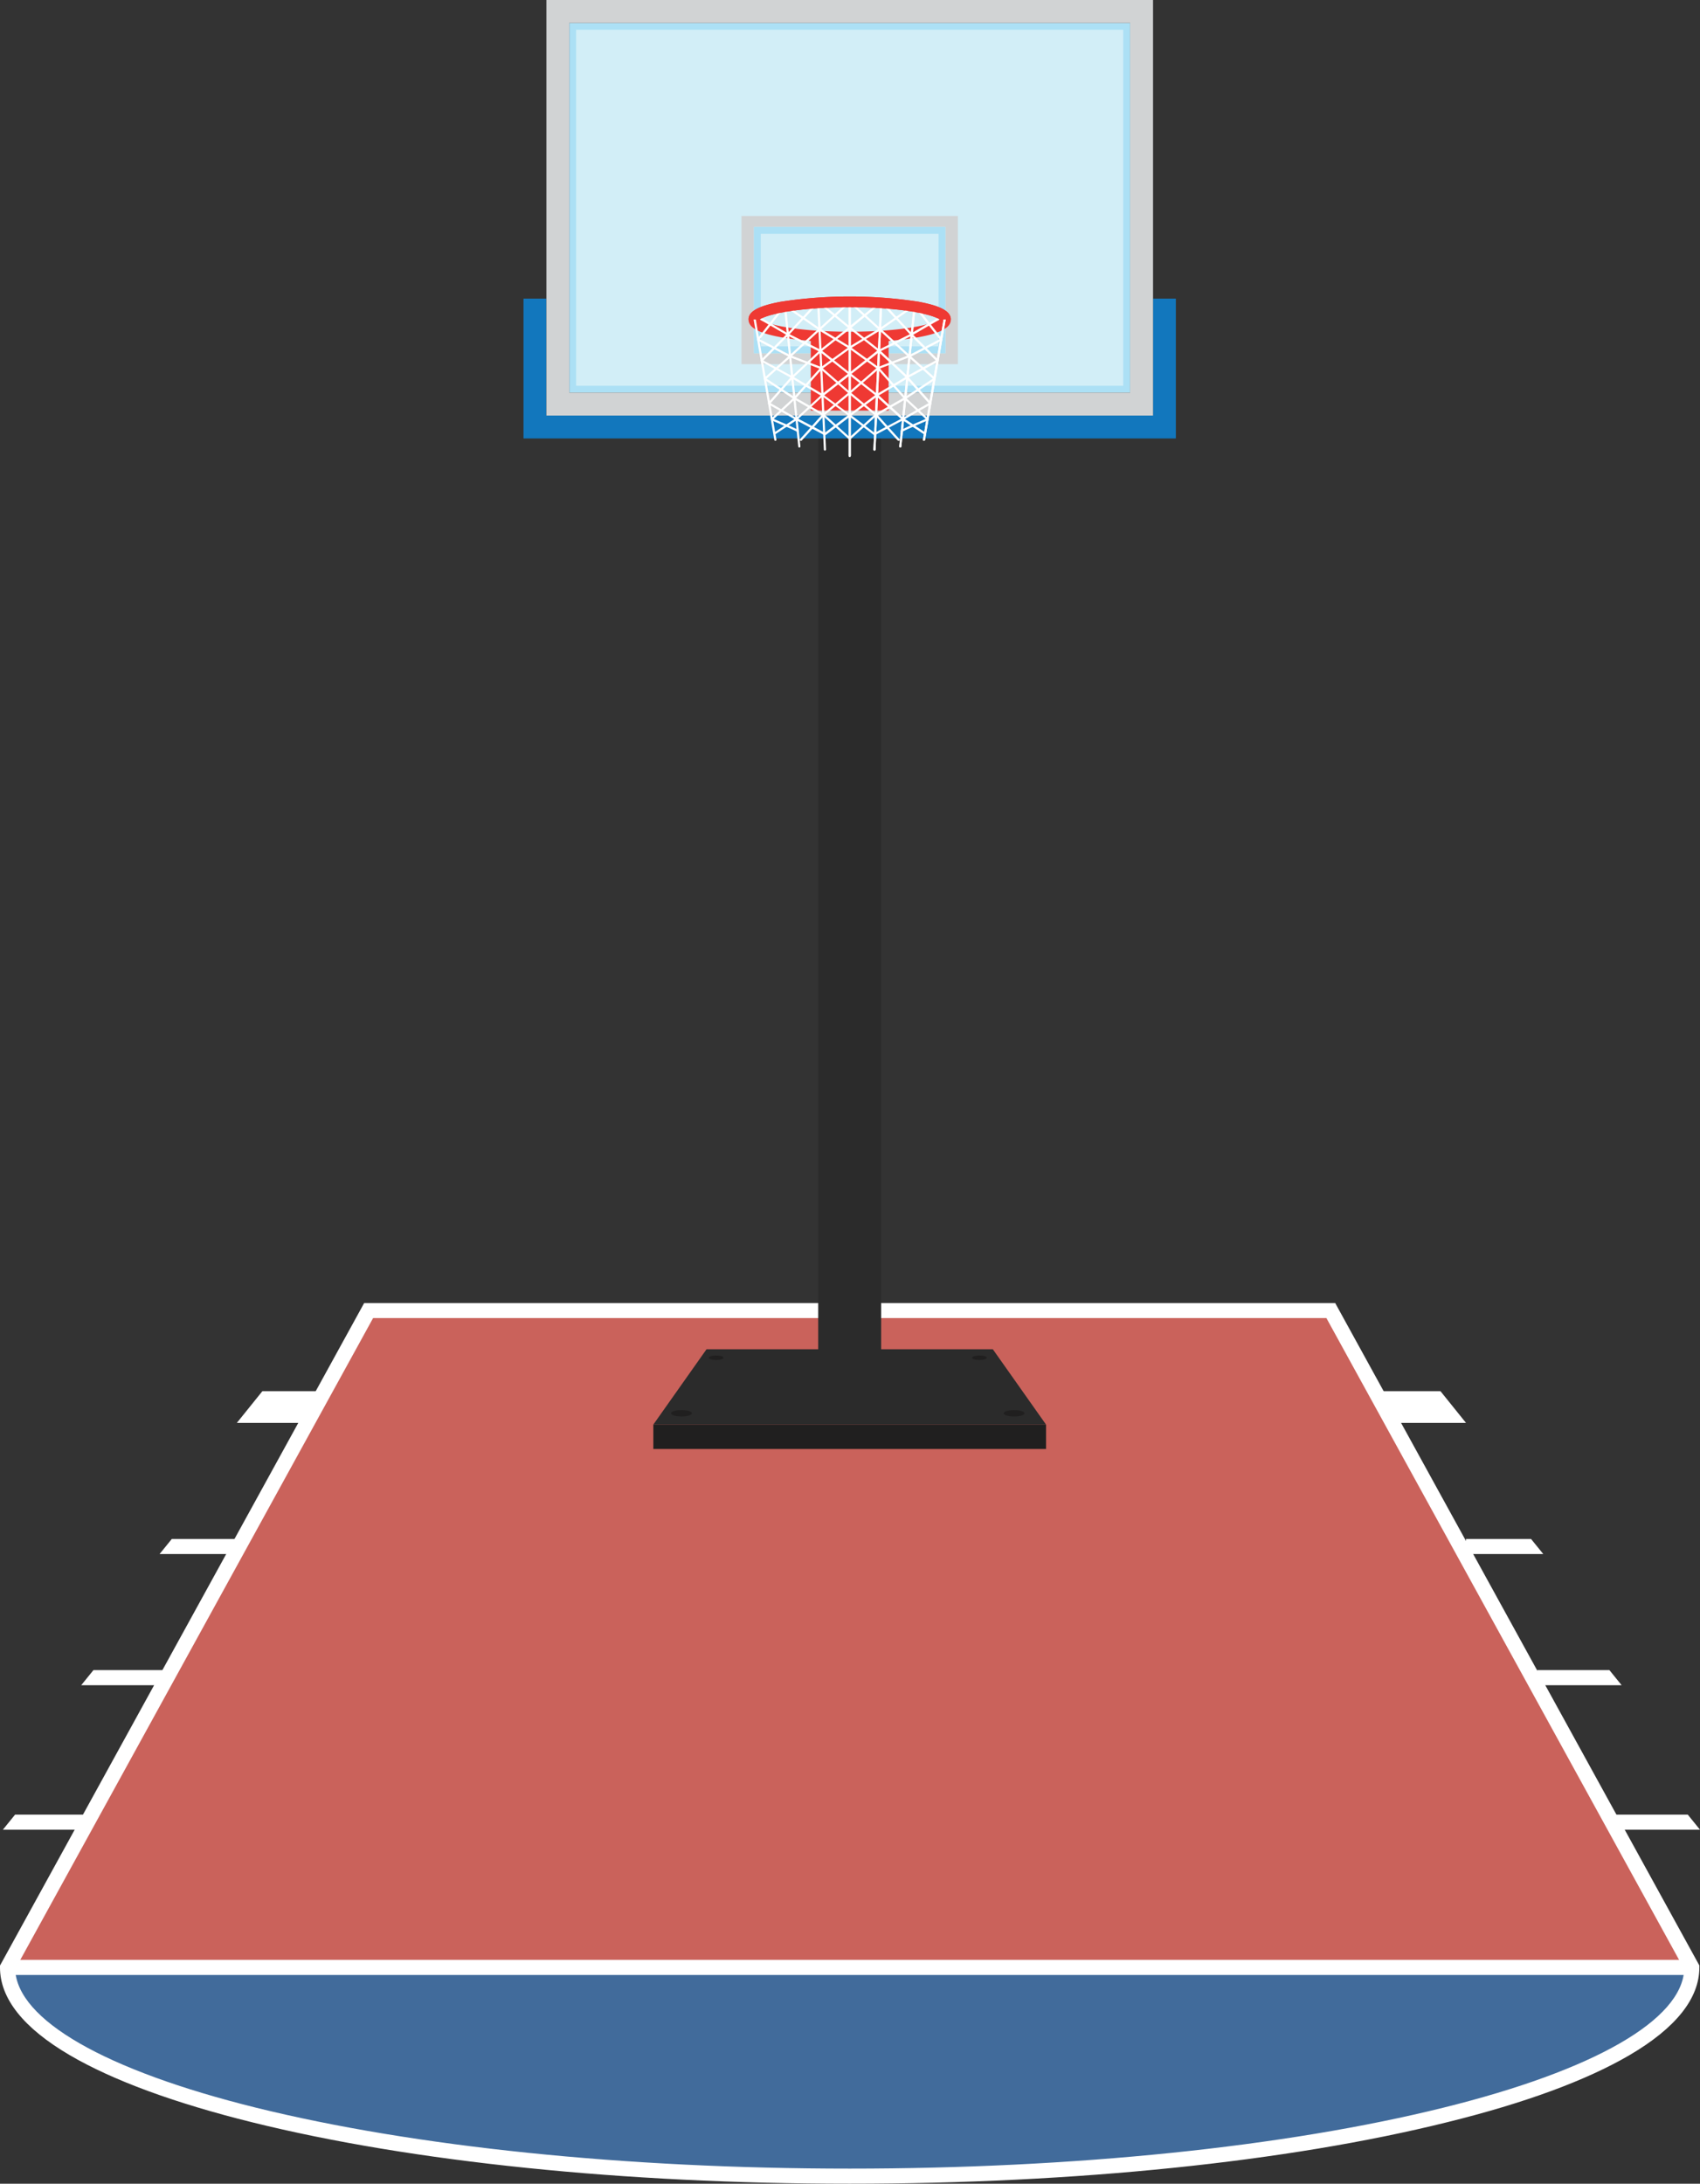 <svg xmlns="http://www.w3.org/2000/svg" viewBox="0 0 608.1 780.94"><rect x="0" y="0" width="608.1" height="780.94" fill="#333333" stroke="none"/><defs><style>.cls-1{fill:#ca625b;}.cls-2{fill:#416b9b;}.cls-3{fill:#fff;}.cls-4{fill:#2b2b2b;}.cls-5{fill:#201f1f;}.cls-6{fill:#ace0f5;}.cls-7{fill:#d2eef7;}.cls-8{fill:#1277bd;}.cls-9{fill:#d1d3d4;}.cls-10{fill:#ef3933;}</style></defs><title>court</title><g id="Layer_1" data-name="Layer 1"><polygon class="cls-1" points="594.12 683.49 476.02 468.67 131.86 468.67 13.75 683.49 2.7 703.59 605.17 703.59 594.12 683.49"/><path class="cls-2" d="M2.7,703.59c0,41.23,134.87,74.65,301.24,74.65s301.23-33.42,301.23-74.65Z"/><path class="cls-3" d="M303.94,780.94c-80.68,0-156.56-7.79-213.66-21.94C62.36,752.08,40.4,744,25,735c-16.6-9.72-25-20.28-25-31.38v-.7l11.39-20.71L130.26,466H477.61L607.87,702.89v.7c0,11.1-8.41,21.66-25,31.38-15.4,9-37.36,17.11-65.28,24C460.49,773.15,384.61,780.94,303.94,780.94ZM5.41,704.25c.76,18.09,32.07,36.1,86.17,49.5,56.69,14,132.11,21.79,212.36,21.79s155.66-7.74,212.35-21.79c54.11-13.4,85.42-31.41,86.17-49.5l-128-232.88h-341Z"/><rect class="cls-4" x="292.68" y="127.55" width="22.51" height="368.45"/><polygon class="cls-4" points="374.18 509.47 233.69 509.47 252.73 482.52 355.14 482.52 374.18 509.47"/><rect class="cls-5" x="233.7" y="509.47" width="140.48" height="8.72"/><ellipse class="cls-5" cx="243.76" cy="505.42" rx="3.72" ry="1.15"/><path class="cls-5" d="M258.8,485.56c0,.45-1.17.81-2.62.81s-2.63-.36-2.63-.81,1.18-.81,2.63-.81S258.8,485.11,258.8,485.56Z"/><ellipse class="cls-5" cx="362.75" cy="505.42" rx="3.72" ry="1.15"/><path class="cls-5" d="M347.72,485.56c0,.45,1.17.81,2.62.81s2.63-.36,2.63-.81-1.18-.81-2.63-.81S347.72,485.11,347.72,485.56Z"/><rect class="cls-6" x="203.64" y="8.19" width="200.6" height="132.23"/><rect class="cls-7" x="206.09" y="10.64" width="195.69" height="127.32"/><polygon class="cls-8" points="412.42 106.8 412.42 148.61 195.45 148.61 195.45 106.8 187.26 106.8 187.26 156.8 420.61 156.8 420.61 106.8 412.42 106.8"/><path class="cls-9" d="M195.45,0V148.61h217V0ZM404.24,140.42H203.64V8.19h200.6Z"/><path class="cls-9" d="M265.23,77.23v53h77.42v-53Zm73,49.1H269.68V81.16h68.51Z"/><path class="cls-6" d="M269.68,81.16v45.17h68.51V81.16Zm66.06,42.71H272.13V83.62h63.61Z"/><path class="cls-10" d="M303.94,122.49a143,143,0,0,1-24.58-1.88c-8-1.48-11.61-3.44-11.61-6.35s3.58-4.88,11.61-6.36a162.41,162.41,0,0,1,49.15,0c8,1.48,11.61,3.44,11.61,6.36s-3.58,4.87-11.61,6.35A142.84,142.84,0,0,1,303.94,122.49Zm-32.12-8.23c2.06,1.64,12.83,4.37,32.12,4.37s30.05-2.73,32.11-4.37c-2.06-1.64-12.83-4.38-32.11-4.38S273.88,112.62,271.82,114.26Z"/><rect class="cls-10" x="290.02" y="120.56" width="27.84" height="26.27"/><path class="cls-3" d="M277.35,157.64a.39.39,0,0,1-.38-.32l-7.67-44.67a.39.39,0,0,1,.31-.45.4.4,0,0,1,.45.32l7.68,44.67a.4.4,0,0,1-.32.45Z"/><path class="cls-3" d="M285.92,160.05a.39.39,0,0,1-.38-.35l-5.16-50.49a.38.38,0,0,1,.34-.42.4.4,0,0,1,.43.35l5.16,50.48a.39.39,0,0,1-.35.43Z"/><path class="cls-3" d="M303.94,163.36a.39.39,0,0,1-.39-.39V108a.39.39,0,0,1,.77,0v55A.39.39,0,0,1,303.94,163.36Z"/><path class="cls-3" d="M330.52,157.64h-.07a.39.39,0,0,1-.31-.45l7.67-44.67a.4.4,0,0,1,.45-.32.39.39,0,0,1,.31.45l-7.67,44.67A.39.39,0,0,1,330.52,157.64Z"/><path class="cls-3" d="M322,160.05h0a.39.39,0,0,1-.34-.43l5.16-50.48a.38.38,0,0,1,.42-.35.38.38,0,0,1,.34.42l-5.16,50.49A.38.38,0,0,1,322,160.05Z"/><path class="cls-3" d="M312.79,161.15h0a.39.39,0,0,1-.37-.4l2.41-52.81a.37.37,0,0,1,.4-.37.39.39,0,0,1,.37.4l-2.41,52.81A.38.38,0,0,1,312.79,161.15Z"/><path class="cls-3" d="M277.36,155.24a.4.4,0,0,1-.33-.17.4.4,0,0,1,.11-.54l7-4.66-9.25-5.27a.4.4,0,0,1-.19-.28.38.38,0,0,1,.09-.31l7.95-9-10.47-5.71a.37.37,0,0,1-.19-.28.4.4,0,0,1,.1-.33l9-9-11.72-6.8a.4.4,0,0,1-.14-.53.38.38,0,0,1,.53-.14L282,119.31a.36.36,0,0,1,.18.28.35.35,0,0,1-.11.32l-9,9,10.45,5.69a.4.4,0,0,1,.19.27.36.36,0,0,1-.09.32l-7.95,9,9.38,5.35a.39.39,0,0,1,0,.66l-7.56,5A.42.42,0,0,1,277.36,155.24Z"/><path class="cls-3" d="M285.36,154.55a.37.37,0,0,1-.31-.16c-.58-.42-5.85-2.71-9.1-4.08a.38.38,0,0,1-.23-.29.37.37,0,0,1,.12-.34l7.7-7.18-10.14-6.72a.34.34,0,0,1-.17-.29.38.38,0,0,1,.12-.32l8.6-7.68L271,121.79a.43.43,0,0,1-.2-.26.41.41,0,0,1,.08-.32l9.56-12.27a.38.38,0,0,1,.52-.08l12.37,8.61a.35.35,0,0,1,.16.29.36.36,0,0,1-.12.31l-10.5,9.62h0l-8.64,7.73,10.14,6.7a.44.44,0,0,1,.17.29.41.41,0,0,1-.12.32l-7.63,7.1c8.89,3.76,8.92,4,8.94,4.29a.39.39,0,0,1-.34.43Zm-13.57-33.23,10.77,5.62,9.95-9.11-11.67-8.13Z"/><path class="cls-3" d="M295.08,161.15a.38.38,0,0,1-.38-.37l-2.36-51.89-10.23,11a.38.38,0,0,1-.56-.52l10.85-11.69a.39.39,0,0,1,.41-.1.4.4,0,0,1,.26.35l2.4,52.81a.39.39,0,0,1-.37.4Z"/><path class="cls-3" d="M286.47,157.64a.36.36,0,0,1-.31-.16.38.38,0,0,1,.07-.53c.33-.29,4.65-5.11,7.68-8.51L284,142.78a.39.39,0,0,1-.1-.59l9.23-10.36-10.61-4.07a.39.39,0,0,1-.23-.49.4.4,0,0,1,.5-.23l11.14,4.27a.39.39,0,0,1,.15.61l-9.28,10.43,9.94,5.66a.4.4,0,0,1,.19.27.4.4,0,0,1-.09.32c-2.35,2.63-7.84,8.77-8.12,9A.34.34,0,0,1,286.47,157.64Z"/><path class="cls-3" d="M295.08,155.64a.39.39,0,0,1-.18,0l-10.16-5.41a.38.38,0,0,1-.2-.29.39.39,0,0,1,.12-.34l8.9-8.16-10.36-6.15A.37.37,0,0,1,283,135a.38.38,0,0,1,.12-.32l9.68-9.08L281.66,120a.39.39,0,0,1-.17-.52.37.37,0,0,1,.51-.17l11.43,5.7,9.89-7.8-10.88-9a.38.38,0,0,1-.06-.54.39.39,0,0,1,.55,0l11.25,9.25a.41.41,0,0,1,.14.3.37.37,0,0,1-.14.3l-10.08,7.95,10.08,8a.37.37,0,0,1,.14.3.36.36,0,0,1-.15.3l-9.33,7.3,9.33,6.91a.4.4,0,0,1,.15.31.37.37,0,0,1-.15.31l-8.85,6.71A.41.41,0,0,1,295.08,155.64Zm-9.5-5.88,9.47,5,8.24-6.25-9.06-6.72ZM284,134.85l10.14,6,9.14-7.14L293.5,126Z"/><path class="cls-3" d="M303.94,163.36a.39.39,0,0,1-.39-.39V125.08L294,132a.39.39,0,0,1-.46-.62l9.71-7-10.31-6.24a.37.37,0,0,1-.18-.3.35.35,0,0,1,.12-.32l10.81-9.83a.38.38,0,0,1,.64.28v16.38h0V163A.39.39,0,0,1,303.94,163.36Zm-10.17-45.64,9.78,5.93V108.83Z"/><path class="cls-3" d="M303.94,140.91a.43.43,0,0,1-.26-.09L293.51,132a.38.38,0,0,1,0-.54.37.37,0,0,1,.54,0l10.18,8.86a.38.38,0,0,1,0,.54A.39.39,0,0,1,303.94,140.91Z"/><path class="cls-3" d="M303.94,157.24a.35.35,0,0,1-.26-.1l-9.42-8.51a.39.39,0,0,1-.13-.29.44.44,0,0,1,.14-.29l9.42-7.82a.38.38,0,0,1,.54.05.37.37,0,0,1-.05.54l-9.07,7.54,9.09,8.21a.39.39,0,0,1,0,.55A.38.38,0,0,1,303.94,157.24Z"/><path class="cls-3" d="M330.52,157.64h-.07a.39.39,0,0,1-.31-.45l7.67-44.67a.4.4,0,0,1,.45-.32.39.39,0,0,1,.31.45l-7.67,44.67A.39.39,0,0,1,330.52,157.64Z"/><path class="cls-3" d="M322,160.05h0a.39.39,0,0,1-.34-.43l5.16-50.48a.38.38,0,0,1,.42-.35.38.38,0,0,1,.34.42l-5.16,50.49A.38.38,0,0,1,322,160.05Z"/><path class="cls-3" d="M303.94,163.36a.39.39,0,0,1-.39-.39V108a.39.39,0,0,1,.77,0v55A.39.39,0,0,1,303.94,163.36Z"/><path class="cls-3" d="M330.52,155.24a.37.37,0,0,1-.21-.06l-7.57-5a.37.37,0,0,1-.17-.34.39.39,0,0,1,.19-.32l9.39-5.35-8-9a.36.36,0,0,1-.09-.32.4.4,0,0,1,.19-.27l10.45-5.69-9-9a.38.38,0,0,1,.08-.6L338,112.25a.38.38,0,0,1,.53.14.4.4,0,0,1-.14.53l-11.72,6.8,9,9a.41.41,0,0,1,.11.33.39.39,0,0,1-.2.28L325.09,135l8,9a.35.35,0,0,1,.09.31.4.4,0,0,1-.19.28l-9.25,5.27,7,4.66a.39.39,0,0,1-.21.71Z"/><path class="cls-3" d="M322.51,154.55h0a.4.4,0,0,1-.34-.43c0-.27.05-.53,8.94-4.29l-7.62-7.1a.38.38,0,0,1-.12-.32.4.4,0,0,1,.17-.29l10.13-6.7L325,127.69h0l-10.51-9.62a.39.39,0,0,1-.12-.31.41.41,0,0,1,.16-.29l12.37-8.61a.38.38,0,0,1,.53.08L337,121.21a.41.41,0,0,1,.07.32.43.43,0,0,1-.2.26l-10.93,5.7,8.6,7.68a.39.39,0,0,1,.13.32.37.37,0,0,1-.17.29l-10.15,6.72,7.7,7.18a.37.37,0,0,1,.12.34.38.38,0,0,1-.23.29c-3.24,1.37-8.52,3.66-9.1,4.08A.37.37,0,0,1,322.51,154.55Zm-7.15-36.72,9.95,9.11,10.77-5.62L327,109.7Z"/><path class="cls-3" d="M312.79,161.15h0a.39.39,0,0,1-.37-.4l2.41-52.81a.38.38,0,0,1,.25-.35.39.39,0,0,1,.41.1l10.85,11.69a.38.38,0,0,1-.56.52l-10.22-11-2.37,51.89A.38.38,0,0,1,312.79,161.15Z"/><path class="cls-3" d="M321.4,157.64a.36.36,0,0,1-.22-.07c-.28-.2-5.77-6.34-8.11-9a.37.37,0,0,1-.1-.32.4.4,0,0,1,.19-.27l9.95-5.66-9.29-10.43a.38.38,0,0,1-.08-.34.37.37,0,0,1,.23-.27L325.11,127a.4.4,0,0,1,.5.23.39.39,0,0,1-.22.49l-10.62,4.07L324,142.19a.37.37,0,0,1,.09.32.4.4,0,0,1-.19.27L314,148.44c3,3.41,7.39,8.25,7.69,8.52a.39.39,0,0,1,.05.53A.38.38,0,0,1,321.4,157.64Z"/><path class="cls-3" d="M312.79,155.64a.38.38,0,0,1-.23-.08l-8.86-6.71a.4.4,0,0,1-.15-.31.38.38,0,0,1,.16-.31l9.33-6.91L303.7,134a.38.38,0,0,1-.15-.3.36.36,0,0,1,.15-.3l10.07-8-10.07-7.95a.38.38,0,0,1-.15-.3.41.41,0,0,1,.14-.3L315,107.66a.37.37,0,0,1,.54,0,.39.39,0,0,1-.05.54l-10.89,9,9.89,7.8,11.43-5.7a.39.39,0,0,1,.52.17.4.4,0,0,1-.18.52l-11.15,5.57,9.68,9.08a.35.35,0,0,1,.12.32.38.38,0,0,1-.18.29l-10.36,6.15,8.89,8.16a.4.4,0,0,1,.13.34.39.39,0,0,1-.21.29L313,155.6A.39.39,0,0,1,312.79,155.64Zm-8.21-7.09,8.25,6.25,9.46-5-8.64-7.93Zm0-14.83,9.14,7.14,10.14-6L314.37,126Z"/><path class="cls-3" d="M303.94,163.36a.39.39,0,0,1-.39-.39V124.33h0V108a.38.38,0,0,1,.23-.35.41.41,0,0,1,.42.07L315,117.5a.39.39,0,0,1,.13.32.38.38,0,0,1-.19.3l-10.31,6.24,9.71,7a.38.38,0,0,1,.09.53.39.39,0,0,1-.54.09l-9.57-6.9V163A.39.39,0,0,1,303.94,163.36Zm.38-54.53v14.82l9.78-5.93Z"/><path class="cls-3" d="M303.94,140.91a.36.36,0,0,1-.29-.13.38.38,0,0,1,0-.54l10.18-8.86a.37.37,0,0,1,.54,0,.38.38,0,0,1,0,.54l-10.18,8.86A.38.38,0,0,1,303.94,140.91Z"/><path class="cls-3" d="M303.94,157.24a.4.4,0,0,1-.29-.12.39.39,0,0,1,0-.55l9.08-8.21-9.07-7.54a.38.38,0,0,1,.49-.59l9.42,7.82a.37.37,0,0,1,.14.29.36.36,0,0,1-.13.29l-9.41,8.51A.39.39,0,0,1,303.94,157.24Z"/><path class="cls-10" d="M271.54,114.55a.58.58,0,0,0,.07-.29h-3.86c0-2.92,3.58-4.88,11.61-6.36a162.41,162.41,0,0,1,49.15,0c8,1.48,11.61,3.44,11.61,6.36h-3.85a.62.62,0,0,0,.06.29c-1-1.57-11.9-4.67-32.39-4.67S272.56,113,271.54,114.55Z"/><rect class="cls-3" x="2.7" y="700.89" width="602.47" height="5.4"/><polygon class="cls-3" points="110.91 508.86 84.72 508.86 93.85 497.52 115.67 497.52 110.91 508.86"/><polygon class="cls-3" points="84.72 555.76 57.08 555.76 61.45 550.37 84.72 550.37 84.72 555.76"/><polygon class="cls-3" points="59.26 602.67 29.05 602.67 33.42 597.27 59.26 597.27 59.26 602.67"/><polygon class="cls-3" points="31.23 654.35 1.02 654.35 5.39 648.95 31.23 648.95 31.23 654.35"/><polygon class="cls-3" points="498.21 508.86 524.4 508.86 515.27 497.52 493.45 497.52 498.21 508.86"/><polygon class="cls-3" points="524.4 555.76 552.04 555.76 547.67 550.37 524.4 550.37 524.4 555.76"/><polygon class="cls-3" points="549.86 602.67 580.07 602.67 575.7 597.27 549.86 597.27 549.86 602.67"/><polygon class="cls-3" points="577.89 654.35 608.1 654.35 603.73 648.95 577.89 648.95 577.89 654.35"/></g></svg>
